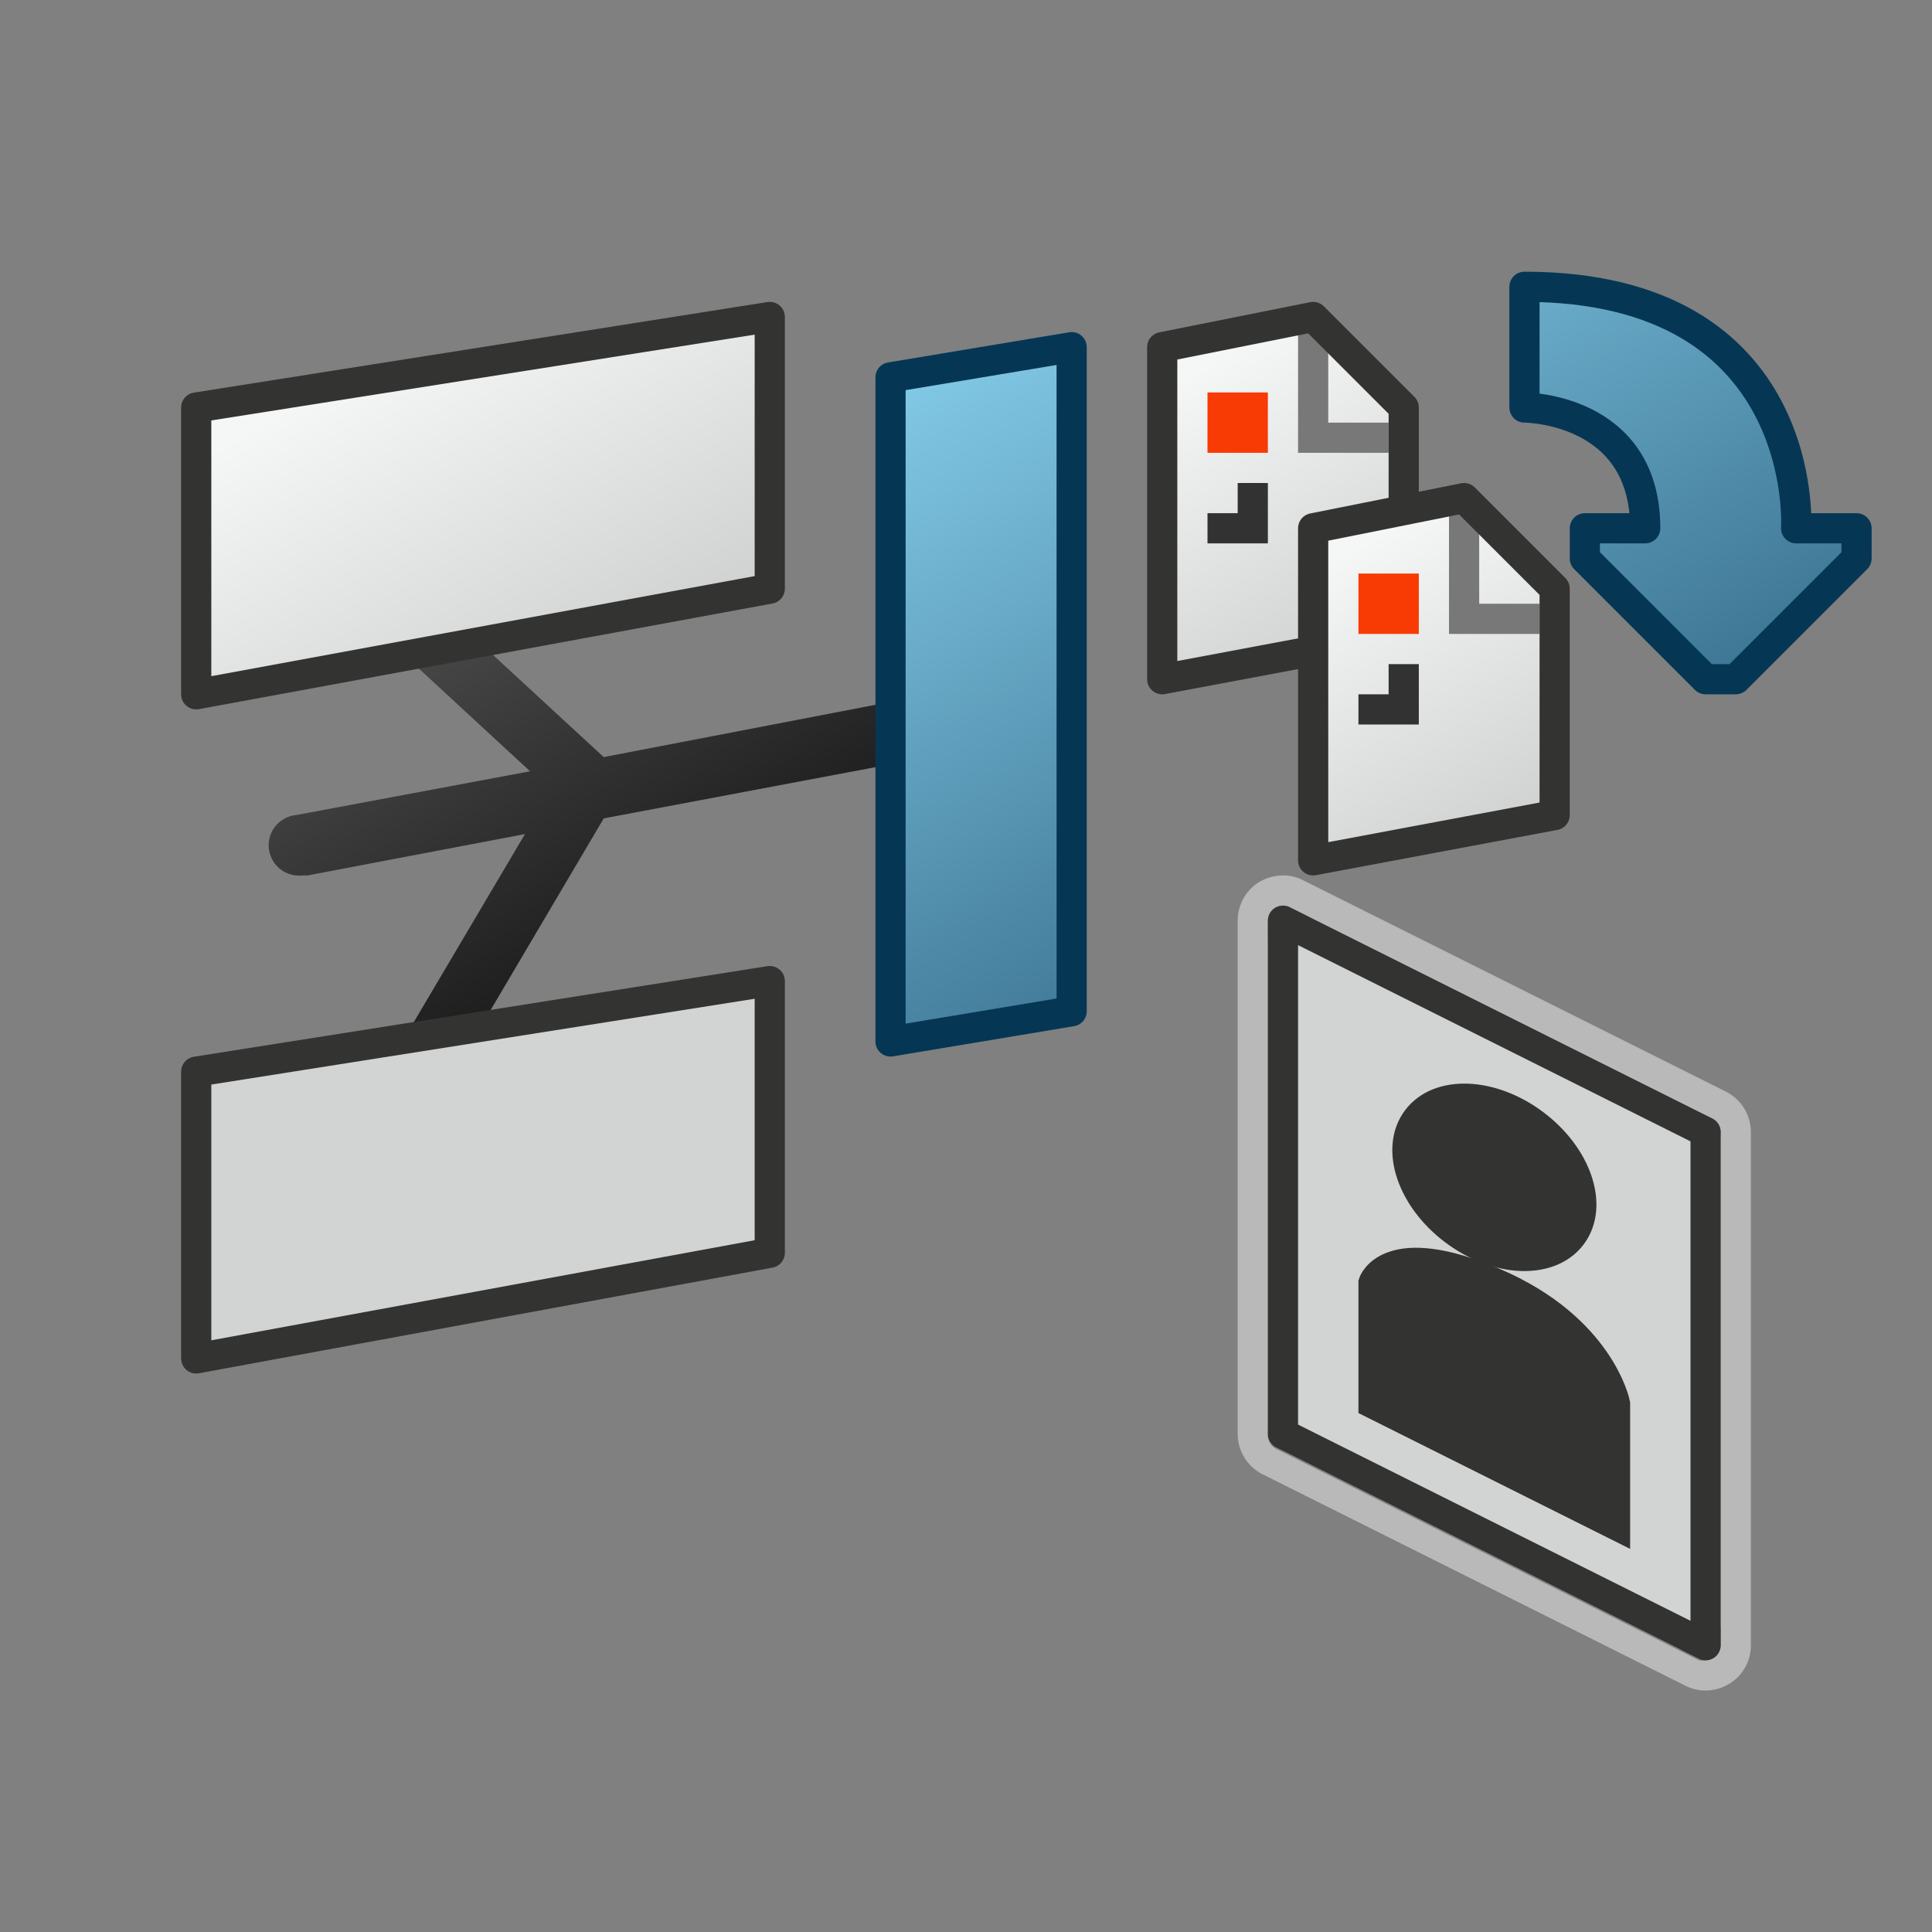 <svg xmlns="http://www.w3.org/2000/svg" xmlns:xlink="http://www.w3.org/1999/xlink" viewBox="0 0 64 64"><rect x="0" y="0" width="64" height="64" fill="#808080" stroke="none"/><defs><linearGradient id="linear-gradient" x1="23.06" y1="32.34" x2="14.7" y2="17.86" gradientUnits="userSpaceOnUse"><stop offset="0" stop-color="#161616"/><stop offset="1" stop-color="#515151"/></linearGradient><linearGradient id="linear-gradient-2" x1="12.98" y1="11.52" x2="19.09" y2="22.1" gradientUnits="userSpaceOnUse"><stop offset="0" stop-color="#f5f6f6"/><stop offset="0.99" stop-color="#d2d3d3"/></linearGradient><linearGradient id="linear-gradient-4" x1="39.4" y1="34.95" x2="25.52" y2="10.91" gradientUnits="userSpaceOnUse"><stop offset="0" stop-color="#386f8d"/><stop offset="1" stop-color="#8dd7f4"/></linearGradient><linearGradient id="linear-gradient-6" x1="39.32" y1="12.49" x2="44.4" y2="21.3" xlink:href="#linear-gradient-2"/><linearGradient id="linear-gradient-7" x1="44.32" y1="18.49" x2="49.4" y2="27.3" xlink:href="#linear-gradient-2"/></defs><title>ENOWCAT_AP_AppIcon</title><g id="Layer_5" data-name="Layer 5"><path d="M30.81,23,20,25.08l-6.3-5.81a1,1,0,0,0-1.36,1.46l5.22,4.82L9.81,27A1,1,0,0,0,10,29l.19,0,7.2-1.37-5.25,8.88a1,1,0,0,0,.35,1.37A1,1,0,0,0,13,38a1,1,0,0,0,.86-.49L20,27.11,31.19,25a1,1,0,0,0-.38-2Z" fill-rule="evenodd" fill="url(#linear-gradient)"/><polygon points="6.5 13.5 25.5 10.5 25.5 19.5 6.5 23 6.5 13.5" stroke="#333332" stroke-linecap="round" stroke-linejoin="round" fill="url(#linear-gradient-2)"/><polygon points="6.5 35.5 25.5 32.5 25.5 41.5 6.5 45 6.5 35.5" stroke="#333332" stroke-linecap="round" stroke-linejoin="round" fill="url(#linear-gradient-2)"/><polygon points="29.5 12.5 35.5 11.5 35.5 33.5 29.5 34.5 29.5 12.5" stroke="#053755" stroke-linecap="round" stroke-linejoin="round" fill="url(#linear-gradient-4)"/><g opacity="0.45"><path d="M43,31.31l13,6.5V53.69l-13-6.5V31.31m0-1a1,1,0,0,0-.53.15,1,1,0,0,0-.47.85V47.19a1,1,0,0,0,.55.9l13,6.5a1,1,0,0,0,1-.05,1,1,0,0,0,.47-.85V37.81a1,1,0,0,0-.55-.9l-13-6.5a1,1,0,0,0-.45-.1Z" fill="#fff"/><path d="M42.5,30a.54.54,0,0,1,.22.05l14,7a.51.51,0,0,1,.28.45v17a.52.52,0,0,1-.24.43.59.59,0,0,1-.26.07.54.54,0,0,1-.22,0l-14-7A.51.51,0,0,1,42,47.5v-17a.52.52,0,0,1,.24-.43A.59.59,0,0,1,42.5,30M56,53.69V37.81l-13-6.5V47.19l13,6.5M42.5,29a1.57,1.57,0,0,0-.79.22A1.5,1.5,0,0,0,41,30.5v17a1.5,1.5,0,0,0,.83,1.34l14,7a1.44,1.44,0,0,0,.67.16,1.5,1.5,0,0,0,.78-.22A1.48,1.48,0,0,0,58,54.5v-17a1.5,1.5,0,0,0-.83-1.34l-14-7A1.44,1.44,0,0,0,42.5,29ZM44,46.57V32.93l11,5.5V52.07l-11-5.5Z" fill="#fff"/></g><polygon points="42.5 30.5 42.5 47.5 56.5 54.5 56.5 37.5 42.5 30.5" stroke="#333332" stroke-linecap="round" stroke-linejoin="round" fill="url(#linear-gradient-2)"/><path d="M45.5,46.5v-4s.5-1.5,4,0,4,4,4,4v4Z" fill="#333332" stroke="#333332" stroke-miterlimit="10"/><ellipse cx="49.5" cy="39" rx="2.2" ry="3.2" transform="translate(-11.4 55.19) rotate(-53.12)" fill="#333332" stroke="#333332" stroke-miterlimit="10"/></g><g id="Layer_4" data-name="Layer 4"><polygon points="38.5 22.5 38.5 11.5 43.5 10.5 46.5 13.5 46.5 21 38.5 22.5" fill="url(#linear-gradient-6)"/><rect x="40" y="13" width="2" height="2" fill="#f83b05"/><polygon points="40 17 41 17 41 16 42 16 42 18 40 18 40 17" fill="#323232"/><polyline points="43.5 10.5 43.5 14.5 46 14.5" fill="none" stroke="#787878" stroke-miterlimit="10"/><polygon points="38.5 22.5 38.5 11.5 43.5 10.5 46.5 13.5 46.5 21 38.5 22.5" fill="none" stroke="#333332" stroke-linecap="round" stroke-linejoin="round"/><polygon points="43.5 28.5 43.5 17.5 48.5 16.5 51.5 19.5 51.5 27 43.5 28.5" fill="url(#linear-gradient-7)"/><rect x="45" y="19" width="2" height="2" fill="#f83b05"/><polygon points="45 23 46 23 46 22 47 22 47 24 45 24 45 23" fill="#323232"/><polyline points="48.5 16.5 48.5 20.5 51 20.5" fill="none" stroke="#787878" stroke-miterlimit="10"/><polygon points="43.5 28.5 43.5 17.5 48.5 16.5 51.5 19.5 51.5 27 43.5 28.5" fill="none" stroke="#333332" stroke-linecap="round" stroke-linejoin="round"/><path d="M54.5,17.5h-2v1l4,4h1l4-4v-1h-2s.5-8-9-8v4S54.5,13.5,54.5,17.5Z" stroke="#053755" stroke-linecap="round" stroke-linejoin="round" fill="url(#linear-gradient-4)"/></g></svg>